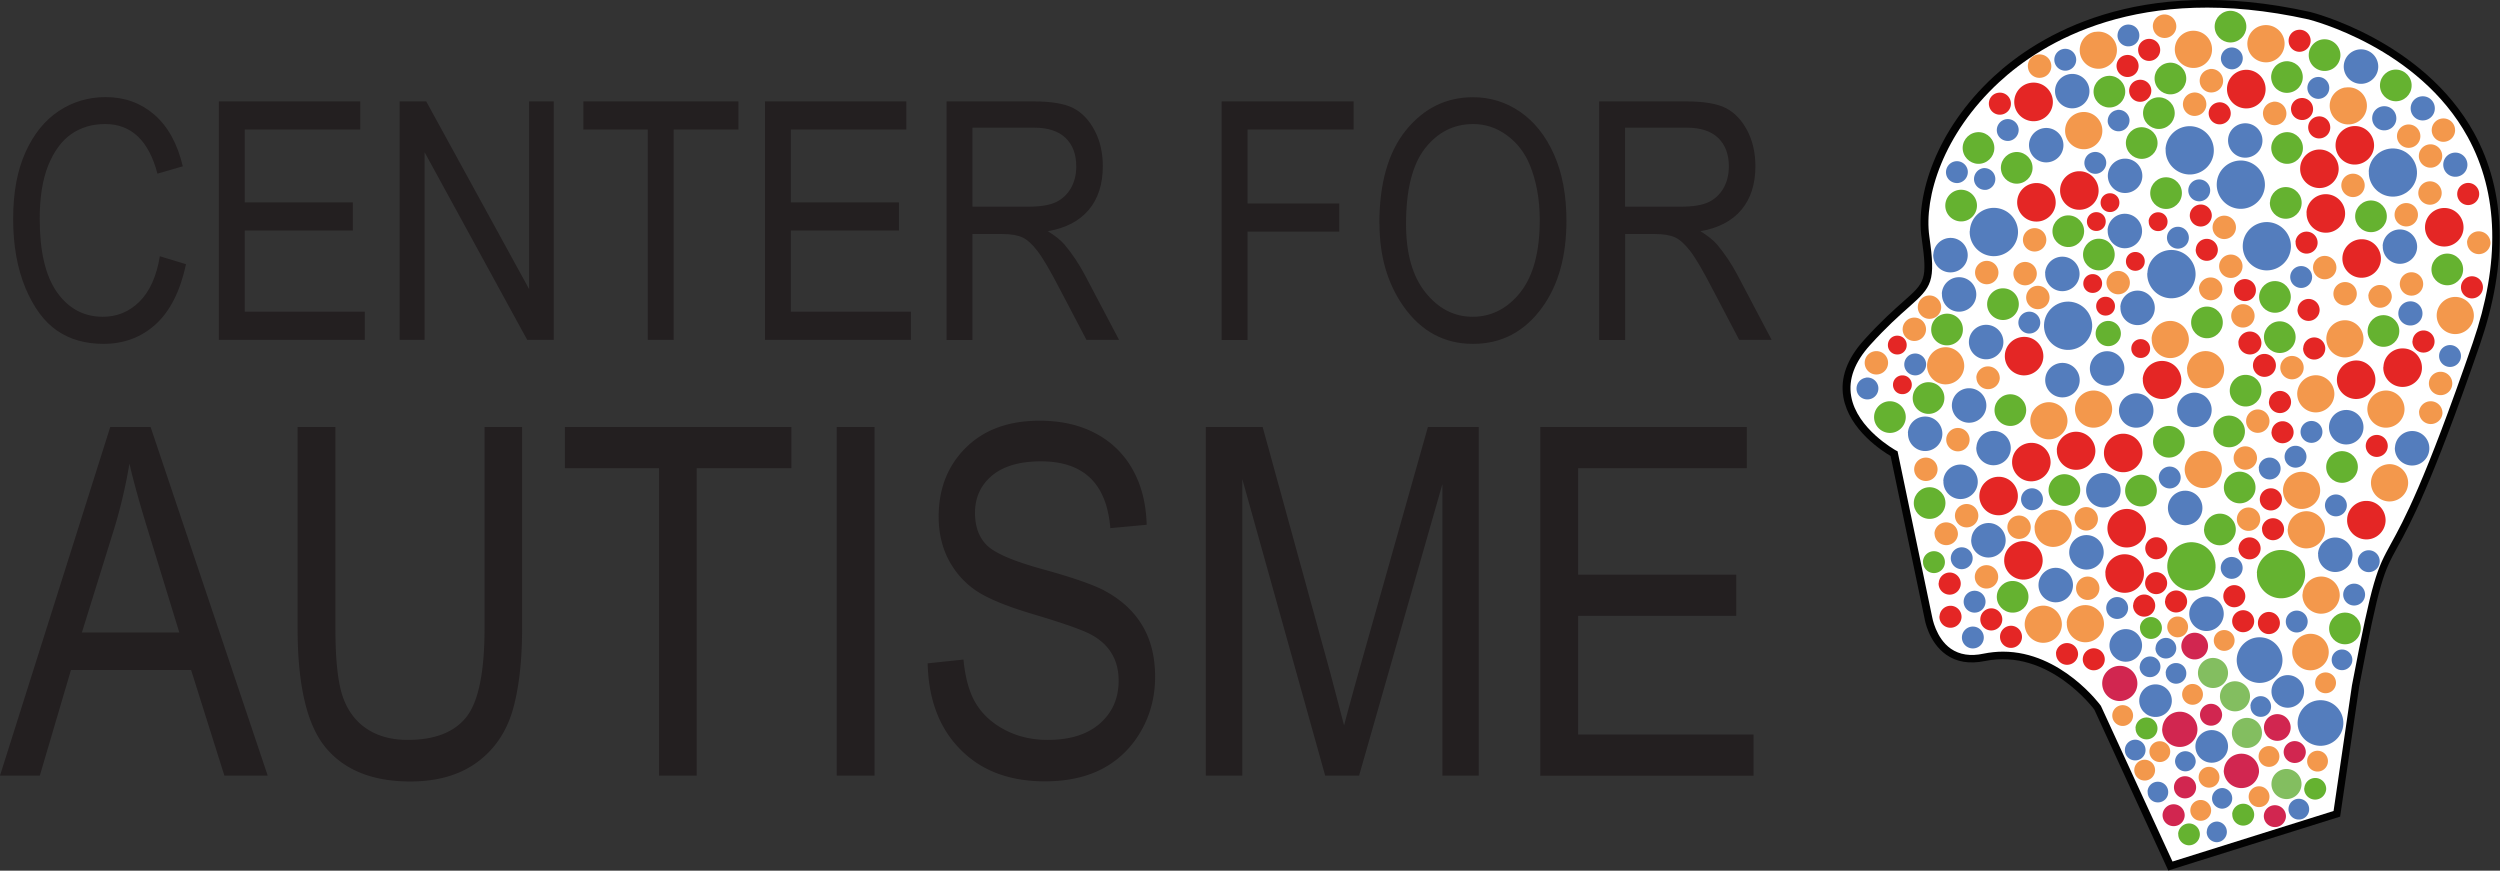 <svg xmlns="http://www.w3.org/2000/svg" viewBox="0 0 186.41 64.92"><rect x="0" y="0" width="186.41" height="64.92" fill="#333333" stroke="none"/><defs><style>.g{fill:#f3984c}.h{fill:#83be60}.i{fill:#65b230}.j{fill:#d12650}.k{fill:#e42625}.l{fill:#231f20}.m{fill:#547dbd}</style></defs><g id="b"><g id="c"><path d="M172.2 1.17s19.3 4.62 12.45 24.47c-7.6 22.04-6.09 10.2-9 25.5l-1.4 9.54-12.42 3.9-5.41-11.79s-3.45-4.81-8.47-3.78c-3.6.74-4.17-2.95-4.17-2.95l-2.56-12.24s-6.39-3.45-2.01-8.29c4.22-4.67 5.02-3.15 4.35-7.86-.99-6.98 8.1-21.07 28.63-16.5Z" style="fill:#fff"/><path d="m161.68 64.92-5.52-12.01s-3.38-4.6-8.16-3.62c-1.13.23-2.1.08-2.88-.47-1.33-.93-1.61-2.64-1.62-2.72L140.97 34c-.58-.34-3.09-1.93-3.52-4.38-.25-1.43.27-2.87 1.55-4.28 1.26-1.39 2.22-2.24 2.92-2.86 1.64-1.45 1.81-1.6 1.36-4.77-.44-3.09 1.05-8 5.38-12 3.28-3.03 10.7-7.68 23.59-4.82.08.02 8.42 2.09 12.23 9.03 2.39 4.36 2.53 9.68.42 15.81-3.63 10.51-5.2 13.37-6.14 15.07-1.02 1.86-1.33 2.42-2.85 10.39l-1.42 9.7-12.82 4.02Zm-12.33-16.33c4.34 0 7.27 3.99 7.3 4.04l5.34 11.61L174 60.47l1.37-9.36c1.54-8.08 1.86-8.65 2.91-10.57.93-1.69 2.49-4.51 6.1-14.98 2.06-5.97 1.93-11.14-.38-15.35-3.67-6.69-11.69-8.71-11.86-8.76-12.64-2.81-19.89 1.73-23.08 4.68-4.17 3.86-5.62 8.56-5.2 11.51.48 3.37.2 3.73-1.54 5.27-.69.61-1.64 1.45-2.88 2.82-1.15 1.27-1.63 2.55-1.41 3.81.42 2.44 3.31 4.03 3.34 4.05l.12.06 2.58 12.36s.26 1.57 1.39 2.36c.65.45 1.47.58 2.44.37.5-.1.99-.15 1.46-.15Z" style="fill:#020202"/><path class="m" d="M176.63 12.79c-.04.99.73 1.83 1.72 1.87.99.04 1.83-.72 1.87-1.71.04-.99-.72-1.83-1.72-1.88-.99-.04-1.83.72-1.88 1.72"/><path class="k" d="M180.82 16.88c-.04.79.58 1.47 1.37 1.5.79.04 1.47-.58 1.5-1.37.03-.79-.58-1.47-1.37-1.5a1.44 1.44 0 0 0-1.5 1.37M174.15 10.77c-.04.79.58 1.47 1.37 1.5.79.03 1.46-.58 1.5-1.37.03-.79-.58-1.47-1.37-1.5-.79-.03-1.47.58-1.5 1.37M171.51 12.52c-.04.79.58 1.46 1.37 1.5.79.04 1.46-.58 1.5-1.37.03-.79-.58-1.47-1.37-1.5-.79-.03-1.47.58-1.5 1.37M171.99 15.85c-.04.79.58 1.47 1.37 1.5.79.04 1.47-.58 1.5-1.37.03-.79-.58-1.46-1.38-1.5-.79-.03-1.46.58-1.5 1.37M150.41 15.02c-.04.79.58 1.47 1.37 1.5.79.04 1.47-.58 1.5-1.37.03-.79-.58-1.47-1.37-1.5a1.44 1.44 0 0 0-1.5 1.37M155.61 16.49c-.02.39.28.72.67.73.39.02.72-.28.73-.67a.69.69 0 0 0-.67-.73.696.696 0 0 0-.73.67M141.15 28.66c-.02.39.28.72.67.73.39.02.72-.28.73-.67a.69.69 0 0 0-.67-.73.696.696 0 0 0-.73.67M140.77 25.7c-.02.39.28.72.67.73.39.02.72-.28.73-.67a.69.69 0 0 0-.67-.73.69.69 0 0 0-.73.67M156.63 15.08c-.02.39.28.72.67.73.39.02.72-.28.73-.67a.69.69 0 0 0-.67-.73.696.696 0 0 0-.73.67M160.22 16.5c-.02.39.28.72.67.73.39.02.72-.28.73-.67a.69.69 0 0 0-.67-.73.705.705 0 0 0-.74.67M158.52 19.46c-.02.39.28.72.67.73.39.02.72-.28.73-.67a.69.69 0 0 0-.67-.73.69.69 0 0 0-.73.67M155.34 21.11c-.02.39.28.72.67.73.39.02.72-.28.73-.67a.69.69 0 0 0-.67-.73.696.696 0 0 0-.73.67M156.3 22.8c-.02.39.28.72.67.73.39.02.72-.28.73-.67a.69.69 0 0 0-.67-.73.69.69 0 0 0-.73.67M158.92 25.96c-.02.39.28.72.67.73.39.02.72-.28.73-.67a.69.69 0 0 0-.67-.73.69.69 0 0 0-.73.67M153.61 14.14c-.04.79.58 1.47 1.37 1.5.79.04 1.47-.58 1.5-1.37.03-.79-.58-1.47-1.37-1.5-.79-.04-1.47.58-1.5 1.37M149.49 26.49c-.04.79.58 1.46 1.37 1.5.79.03 1.46-.58 1.5-1.37.03-.79-.58-1.47-1.37-1.5-.79-.03-1.47.58-1.5 1.37M156.88 33.71c-.04.79.58 1.46 1.37 1.5.79.04 1.46-.58 1.5-1.37.03-.79-.58-1.46-1.37-1.5a1.44 1.44 0 0 0-1.5 1.37M159.78 28.25c-.04.79.58 1.46 1.37 1.5.79.03 1.47-.58 1.5-1.37a1.442 1.442 0 0 0-2.88-.13M166.91 25.54c-.02.47.35.87.82.89.47.02.87-.34.89-.82a.859.859 0 0 0-.82-.89.867.867 0 0 0-.9.82M167.99 27.21c-.02.47.35.87.82.89.47.02.87-.34.89-.82a.852.852 0 0 0-.82-.89.852.852 0 0 0-.89.82"/><path class="g" d="M167.48 31.35a.872.872 0 1 0 1.742.079.872.872 0 0 0-1.742-.079M171.29 29.3c-.03.77.56 1.41 1.32 1.45.77.03 1.41-.56 1.45-1.32a1.4 1.4 0 0 0-1.32-1.45 1.4 1.4 0 0 0-1.45 1.32M163.08 27.5a1.4 1.4 0 0 0 1.32 1.45c.76.03 1.41-.56 1.44-1.32.03-.77-.56-1.41-1.32-1.45-.77-.03-1.41.56-1.45 1.32M160.44 25.25c-.03.77.56 1.41 1.32 1.45.77.03 1.41-.56 1.45-1.32a1.4 1.4 0 0 0-1.33-1.45c-.77-.03-1.41.56-1.45 1.32M151.39 31.31a1.4 1.4 0 0 0 1.32 1.45 1.4 1.4 0 0 0 1.45-1.32 1.4 1.4 0 0 0-1.32-1.45c-.77-.03-1.41.56-1.45 1.32M151.71 39.33c-.03.77.56 1.41 1.32 1.45.77.03 1.41-.56 1.45-1.32.03-.77-.56-1.41-1.33-1.45a1.4 1.4 0 0 0-1.45 1.32M154.11 46.44c-.03.77.56 1.41 1.32 1.45.77.03 1.41-.56 1.45-1.32a1.4 1.4 0 0 0-1.33-1.45c-.77-.03-1.41.56-1.45 1.32M168.59 1.92c-.74.2-1.17.97-.97 1.71.2.74.97 1.17 1.71.97.74-.21 1.17-.97.97-1.71-.21-.74-.97-1.17-1.71-.97M150.13 20.35a.872.872 0 1 0 1.742.079.872.872 0 0 0-1.742-.079M157.07 21.02a.872.872 0 1 0 1.742.079.872.872 0 0 0-1.742-.079M139.04 27a.872.872 0 1 0 1.742.079.872.872 0 0 0-1.742-.079M151.08 22.13a.872.872 0 1 0 1.742.079.872.872 0 0 0-1.742-.079M150.84 17.83a.872.872 0 1 0 1.742.079.872.872 0 0 0-1.742-.079M147.27 20.27a.872.872 0 1 0 1.742.079.872.872 0 0 0-1.742-.079M143 22.85a.872.872 0 1 0 1.742.079.872.872 0 0 0-1.742-.079"/><path class="g" d="M141.87 24.5a.872.872 0 1 0 1.742.079.872.872 0 0 0-1.742-.079M174.58 13.77a.872.872 0 1 0 1.742.079.872.872 0 0 0-1.742-.079M181.32 9.65a.872.872 0 1 0 1.742.079.872.872 0 0 0-1.742-.079M173.99 21.85a.872.872 0 1 0 1.742.079.872.872 0 0 0-1.742-.079M172.47 19.9a.872.872 0 1 0 1.742.079.872.872 0 0 0-1.742-.079M178.55 15.96a.872.872 0 1 0 1.742.079.872.872 0 0 0-1.742-.079M180.32 14.34a.872.872 0 1 0 1.742.079.872.872 0 0 0-1.742-.079M178.73 10.1a.872.872 0 1 0 1.742.079.872.872 0 0 0-1.742-.079M180.36 11.58a.872.872 0 1 0 1.742.079.872.872 0 0 0-1.742-.079M164.98 16.9a.872.872 0 1 0 1.742.079.872.872 0 0 0-1.742-.079M183.96 18.08a.872.872 0 0 0 1.74.08.873.873 0 0 0-.84-.91.872.872 0 0 0-.91.83M165.47 19.8a.872.872 0 1 0 1.742.079.872.872 0 0 0-1.742-.079M166.37 23.5a.872.872 0 1 0 1.742.079.872.872 0 0 0-1.742-.079M163.97 21.52a.872.872 0 0 0 1.74.08.873.873 0 0 0-.84-.91.872.872 0 0 0-.91.83M147.25 42.96a.872.872 0 1 0 1.742.079.872.872 0 0 0-1.742-.079M154.8 43.81a.872.872 0 1 0 1.742.079.872.872 0 0 0-1.742-.079M147.37 28.15a.872.872 0 0 0 1.74.08.873.873 0 0 0-.84-.91.872.872 0 0 0-.91.83M181.11 28.54a.872.872 0 1 0 1.742.079.872.872 0 0 0-1.742-.079M180.38 30.75a.872.872 0 0 0 1.74.08.873.873 0 0 0-.84-.91.872.872 0 0 0-.91.83M163.5 6.91c-.48.08-.8.53-.72 1.01.08.47.53.8 1.01.71.48-.08.8-.53.71-1.01a.867.867 0 0 0-1.01-.71M151.93 4.07a.86.86 0 0 0-.71 1.01c.08.48.53.8 1.01.71.48-.08.8-.53.71-1.01a.867.867 0 0 0-1.01-.71M164.75 5.16c-.48.08-.8.53-.72 1.01.08.48.53.8 1.01.71.48-.08.8-.53.71-1.01a.882.882 0 0 0-1.01-.72M169.46 7.6c-.47.08-.8.53-.71 1.01.08.48.53.8 1.01.71.47-.08.8-.53.71-1.01a.882.882 0 0 0-1.01-.72M161.25 1.09c-.47.08-.8.53-.71 1.01.08.48.53.8 1.01.72.47-.08.8-.53.71-1.01a.882.882 0 0 0-1.01-.72"/><path class="k" d="M174.25 28.25c-.04.79.58 1.46 1.37 1.5.79.03 1.47-.58 1.5-1.37.03-.79-.58-1.47-1.37-1.5-.79-.03-1.46.58-1.5 1.37M177.71 27.35c-.04.79.58 1.47 1.38 1.5.79.03 1.47-.58 1.5-1.37.03-.79-.58-1.47-1.37-1.5-.8-.04-1.47.58-1.5 1.37M176.4 33.21c-.02.45.33.84.78.86.45.02.84-.33.86-.78a.825.825 0 0 0-.78-.86.825.825 0 0 0-.86.78M159.05 45.12a.826.826 0 1 0 .87-.79.825.825 0 0 0-.86.78M153.31 48.71c-.02.45.33.84.78.86.45.02.84-.33.86-.78a.826.826 0 0 0-1.65-.07M149.13 47.45c-.02.45.33.84.78.86a.826.826 0 0 0 .08-1.65.825.825 0 0 0-.86.78M155.3 49.12c-.02.45.33.84.78.86.45.02.84-.33.86-.78a.825.825 0 0 0-.78-.86.826.826 0 0 0-.86.79M161.43 44.81a.826.826 0 0 0 1.65.08.825.825 0 0 0-.78-.86.826.826 0 0 0-.86.79M159.96 40.84c-.02.45.33.84.78.86.45.02.84-.33.86-.78a.825.825 0 0 0-.78-.86.825.825 0 0 0-.86.78M159.95 43.44c-.02.45.33.84.79.86.45.02.83-.33.85-.78a.825.825 0 0 0-.78-.86.826.826 0 0 0-.86.79M169.18 29.94a.826.826 0 1 0 .87-.79.825.825 0 0 0-.86.78"/><path class="g" d="M166.55 34.1a.872.872 0 1 0 1.742.079.872.872 0 0 0-1.742-.079"/><path class="k" d="M169.37 32.19c-.02.46.33.84.79.86.45.02.84-.33.86-.78a.825.825 0 0 0-.78-.86.825.825 0 0 0-.86.78M166.57 21.59c-.02.45.33.84.79.86.45.02.84-.33.85-.78a.825.825 0 0 0-.78-.86.825.825 0 0 0-.86.78M163.72 18.59a.826.826 0 0 0 1.65.08.825.825 0 0 0-.78-.86.819.819 0 0 0-.86.78M171.31 23.07a.826.826 0 0 0 1.65.08.825.825 0 0 0-.78-.86.826.826 0 0 0-.86.79M163.28 16.03c-.02.45.33.84.78.86.45.02.83-.33.86-.78a.825.825 0 0 0-.78-.86.826.826 0 0 0-.86.79M183.22 14.43c-.02.45.33.84.78.86a.826.826 0 0 0 .08-1.65.826.826 0 0 0-.86.79M151.39 6.18c-.79.13-1.31.88-1.18 1.66.13.78.88 1.31 1.66 1.18a1.44 1.44 0 0 0-.48-2.84M167.28 5.22a1.44 1.44 0 1 0 .481 2.839 1.44 1.44 0 0 0-.481-2.839"/><path class="m" d="M167.23 18.28c-.04.99.72 1.83 1.71 1.88.99.04 1.83-.72 1.88-1.72.04-.99-.73-1.83-1.72-1.88-.99-.04-1.83.72-1.87 1.72M160.11 20.36c-.04.99.72 1.83 1.72 1.88.99.04 1.83-.72 1.88-1.72.04-.99-.73-1.83-1.72-1.88-.99-.04-1.83.72-1.87 1.72M146.87 17.22c-.04.99.72 1.83 1.72 1.88.99.04 1.83-.72 1.88-1.72.04-.99-.72-1.83-1.72-1.88-.99-.04-1.83.72-1.87 1.72M157.16 17.17c-.03.71.52 1.31 1.22 1.34a1.286 1.286 0 1 0-1.23-1.34M177.67 18.33c-.03.71.51 1.31 1.22 1.34.71.03 1.31-.52 1.34-1.22a1.286 1.286 0 1 0-2.57-.11M182.18 12.24c-.02.5.36.92.86.94.5.02.92-.36.94-.86.02-.5-.37-.92-.86-.94-.5-.02-.92.36-.94.86M176.88 8.78c-.02.5.36.92.86.94.5.02.92-.36.94-.86.02-.5-.36-.92-.86-.94-.5-.02-.92.36-.94.86M179.75 8.04c-.02.5.36.92.86.94.5.02.92-.36.94-.86.02-.5-.36-.92-.86-.94-.5-.02-.92.36-.94.86M178.83 23.33c-.02.5.36.92.86.94.5.02.92-.36.94-.86.02-.5-.36-.92-.86-.94-.5-.02-.92.36-.94.86M146.81 25.45a1.286 1.286 0 1 0 2.57.11 1.286 1.286 0 0 0-2.57-.11M144.8 21.9c-.03.71.52 1.31 1.22 1.34a1.286 1.286 0 1 0-1.23-1.34M144.15 18.97a1.286 1.286 0 1 0 2.57.11c.03-.71-.52-1.31-1.22-1.34-.71-.03-1.31.52-1.34 1.23M152.5 20.37c-.03.71.52 1.31 1.22 1.34a1.286 1.286 0 1 0-1.23-1.34M162.34 30.51a1.286 1.286 0 1 0 2.57.11 1.286 1.286 0 0 0-2.57-.11M158.11 22.9c-.03.71.52 1.31 1.22 1.34a1.286 1.286 0 1 0-1.23-1.34M163.24 45.71a1.286 1.286 0 1 0 2.57.11 1.286 1.286 0 0 0-2.57-.11M154.3 5.53c-.7.12-1.17.78-1.05 1.48.12.7.78 1.17 1.48 1.05.7-.12 1.17-.78 1.05-1.48-.12-.7-.78-1.17-1.48-1.05M152.36 9.56c-.7.12-1.17.78-1.05 1.48.12.7.78 1.17 1.48 1.05.7-.12 1.17-.78 1.05-1.48-.12-.7-.78-1.17-1.48-1.05M178.57 33.37a1.286 1.286 0 1 0 2.57.11c.03-.71-.52-1.31-1.22-1.34-.71-.03-1.31.52-1.34 1.23M165.29 13.69c-.04.99.72 1.83 1.71 1.88.99.04 1.83-.73 1.88-1.72.04-.99-.73-1.83-1.72-1.88-.99-.04-1.83.72-1.87 1.72M161.48 11.13c-.04.99.73 1.83 1.72 1.88.99.04 1.83-.72 1.87-1.72.04-.99-.72-1.83-1.72-1.88-.99-.04-1.83.72-1.88 1.72"/><path class="g" d="M170.58 39.44c-.03.77.56 1.41 1.33 1.45a1.4 1.4 0 0 0 1.45-1.32 1.4 1.4 0 0 0-1.32-1.45c-.77-.03-1.41.56-1.45 1.32M171.68 44.31a1.4 1.4 0 0 0 1.33 1.45 1.4 1.4 0 0 0 1.45-1.32 1.4 1.4 0 0 0-1.32-1.45c-.77-.03-1.41.56-1.45 1.33"/><path class="k" d="M171.17 18.05c-.02.45.33.84.78.86.45.02.84-.33.86-.78a.826.826 0 0 0-1.65-.08M168.67 39.42c-.02.45.33.84.78.86.45.02.84-.33.86-.78a.826.826 0 0 0-1.65-.08"/><path class="m" d="M172.85 41.31c-.03.71.52 1.31 1.22 1.34a1.286 1.286 0 1 0-1.23-1.34M173.66 31.8a1.286 1.286 0 1 0 2.57.11 1.286 1.286 0 0 0-2.57-.11M174.72 44.28a.816.816 0 1 0 1.63.07.816.816 0 0 0-1.63-.07M175.81 41.79a.816.816 0 1 0 1.63.07.816.816 0 0 0-1.63-.07M160.97 35.55a.816.816 0 1 0 1.63.07.816.816 0 0 0-1.63-.07M146.42 44.81a.816.816 0 1 0 1.63.07.816.816 0 0 0-1.63-.07M146.29 47.48a.816.816 0 1 0 1.63.07.816.816 0 0 0-1.63-.07M150.7 37.17a.816.816 0 1 0 1.63.07.816.816 0 0 0-1.63-.07M157.05 45.28a.816.816 0 1 0 1.63.07.816.816 0 0 0-1.63-.07M145.46 41.57a.816.816 0 1 0 1.63.07.816.816 0 0 0-1.63-.07M150.5 24a.816.816 0 1 0 1.63.07.816.816 0 0 0-1.63-.07M161.58 17.67a.816.816 0 1 0 1.63.07.816.816 0 0 0-1.63-.07M163.17 14.14a.816.816 0 1 0 1.63.07.816.816 0 0 0-1.63-.07M170.77 20.6a.816.816 0 1 0 1.63.07.816.816 0 0 0-1.63-.07M172.05 6.5a.816.816 0 1 0 1.63.07.816.816 0 0 0-1.63-.07M153.18 4.4a.816.816 0 1 0 1.63.07.816.816 0 0 0-1.63-.07M149.57 8.89c-.44.08-.74.5-.67.94.07.44.49.74.94.67.44-.08.74-.5.67-.94a.818.818 0 0 0-.94-.67M145.78 12.03c-.44.08-.74.5-.67.94.07.44.49.74.94.67.44-.08.74-.5.67-.94a.818.818 0 0 0-.94-.67M166.28 3.55c-.44.07-.74.5-.67.94.08.44.5.74.94.67.44-.08.74-.5.67-.94a.823.823 0 0 0-.94-.67M165.59 42.29a.816.816 0 1 0 1.63.07.816.816 0 0 0-1.63-.07M173.36 37.63a.816.816 0 1 0 1.63.07.816.816 0 0 0-1.63-.07M168.43 34.9c-.02.45.32.83.77.85a.816.816 0 1 0-.78-.85M170.44 46.29a.816.816 0 1 0 1.63.07.816.816 0 0 0-1.63-.07M170.35 34a.816.816 0 1 0 1.63.07.816.816 0 0 0-1.63-.07"/><path class="i" d="M161.6 42.15c-.04.99.73 1.83 1.72 1.88.99.04 1.83-.72 1.88-1.72.04-.99-.72-1.83-1.72-1.88-.99-.04-1.83.72-1.88 1.72"/><path class="k" d="M168.36 46.42c-.02.45.33.84.78.86a.826.826 0 0 0 .08-1.65.819.819 0 0 0-.86.78M166.91 40.85a.826.826 0 0 0 1.65.08.825.825 0 0 0-.78-.86.825.825 0 0 0-.86.78M165.78 44.42c-.02.45.33.84.78.86a.826.826 0 0 0 .08-1.65.825.825 0 0 0-.86.78M144.55 43.48a.826.826 0 1 0 .87-.79.825.825 0 0 0-.86.78M144.61 45.95a.826.826 0 0 0 1.65.08.825.825 0 0 0-.78-.86.825.825 0 0 0-.86.78M147.66 46.15c-.02.45.33.84.78.86a.826.826 0 0 0 .08-1.65.826.826 0 0 0-.86.79M166.44 46.28c-.02.45.33.84.78.86.45.02.84-.33.86-.78a.825.825 0 0 0-.78-.86.825.825 0 0 0-.86.78"/><path class="i" d="M168.29 42.73c-.04.99.73 1.83 1.72 1.88.99.04 1.83-.72 1.87-1.72.04-.99-.73-1.83-1.72-1.88-.99-.04-1.83.72-1.88 1.72M145.05 15.28c-.03.65.48 1.2 1.13 1.23.65.03 1.2-.48 1.23-1.13.03-.65-.48-1.2-1.13-1.23-.65-.03-1.2.48-1.23 1.13M144 24.51c-.04.65.46 1.21 1.12 1.24.65.03 1.21-.46 1.24-1.12a1.17 1.17 0 0 0-1.12-1.24c-.65-.03-1.21.47-1.24 1.12M152.75 36.49c-.03.65.48 1.2 1.13 1.23.65.03 1.2-.48 1.23-1.13.03-.65-.47-1.2-1.13-1.23-.65-.03-1.2.48-1.23 1.13M158.46 36.53c-.03.65.47 1.2 1.13 1.23.65.03 1.2-.48 1.23-1.13.03-.65-.47-1.2-1.13-1.23-.65-.03-1.2.48-1.23 1.13M172.15 4.06c-.03.65.47 1.2 1.13 1.23.65.03 1.2-.47 1.23-1.13.03-.65-.48-1.2-1.13-1.23-.65-.03-1.2.48-1.23 1.13"/><path class="m" d="M142.27 32.29c-.03.71.52 1.31 1.22 1.34a1.286 1.286 0 1 0-1.23-1.34"/><path class="i" d="M143.39 41.88a.816.816 0 1 0 .85-.78.825.825 0 0 0-.86.78M171.81 58.77c-.02.45.33.83.78.85.45.02.83-.33.86-.78a.816.816 0 0 0-1.63-.07M166.45 60.71a.816.816 0 1 0 .85-.78.825.825 0 0 0-.86.78M159.57 46.79a.816.816 0 1 0 .85-.78.825.825 0 0 0-.86.78M159.24 54.28a.816.816 0 1 0 .85-.78.825.825 0 0 0-.86.78M162.42 62.17c-.02.45.33.84.78.86a.816.816 0 0 0 .07-1.63.825.825 0 0 0-.86.78M139.74 31.05c-.03.65.48 1.2 1.13 1.23.65.03 1.2-.48 1.23-1.13.03-.65-.48-1.2-1.13-1.23-.65-.03-1.2.48-1.23 1.13M142.62 29.63c-.03.65.48 1.2 1.13 1.23.65.03 1.2-.48 1.23-1.13.03-.65-.47-1.2-1.13-1.23-.65-.03-1.2.47-1.23 1.13M156.26 24.83a.94.94 0 1 0 1.88.08.94.94 0 1 0-1.88-.08M148.17 22.63c-.03.65.48 1.2 1.13 1.23.65.03 1.2-.48 1.23-1.13.03-.65-.48-1.21-1.13-1.23-.65-.03-1.2.48-1.23 1.13"/><path class="k" d="M150.03 34.39c-.04.79.58 1.47 1.37 1.5.79.03 1.46-.58 1.5-1.37.03-.79-.58-1.47-1.37-1.5-.79-.03-1.47.58-1.5 1.37"/><path class="g" d="M143.69 27.21c-.03.77.56 1.41 1.32 1.45a1.4 1.4 0 0 0 1.45-1.32 1.4 1.4 0 0 0-1.32-1.45c-.77-.03-1.41.56-1.45 1.32"/><path class="m" d="M147.36 33.35c-.03.71.52 1.31 1.23 1.34.71.03 1.31-.52 1.34-1.22.03-.71-.52-1.31-1.22-1.34-.71-.03-1.31.52-1.34 1.23M155.55 36.5a1.286 1.286 0 1 0 2.57.11 1.28 1.28 0 0 0-1.23-1.34c-.71-.03-1.31.52-1.34 1.23M154.29 41.13a1.286 1.286 0 1 0 2.57.11 1.286 1.286 0 0 0-2.57-.11M145.54 30.18a1.286 1.286 0 1 0 2.57.11 1.286 1.286 0 0 0-2.57-.11"/><path class="i" d="M148.72 30.53c-.03.65.47 1.2 1.13 1.23.65.03 1.2-.48 1.23-1.13.03-.65-.48-1.2-1.13-1.23-.65-.03-1.2.48-1.23 1.13M142.7 37.46c-.03.65.47 1.2 1.13 1.23.65.03 1.2-.48 1.23-1.13.03-.65-.48-1.2-1.13-1.23-.65-.03-1.2.48-1.23 1.13M153.04 17.19c-.03.65.48 1.2 1.13 1.23.65.03 1.2-.48 1.23-1.13.03-.65-.48-1.2-1.13-1.23-.65-.03-1.2.48-1.23 1.13M175.61 16.08c-.03.65.47 1.2 1.13 1.23.65.03 1.21-.48 1.23-1.13.03-.65-.48-1.2-1.13-1.23-.65-.03-1.2.48-1.23 1.13M155.32 18.93c-.03.65.48 1.2 1.13 1.23.65.03 1.2-.48 1.23-1.13.03-.65-.48-1.2-1.13-1.23-.65-.03-1.2.48-1.23 1.13M181.3 20.04c-.03.65.48 1.2 1.13 1.23.65.03 1.2-.48 1.23-1.13.03-.65-.48-1.2-1.13-1.23-.65-.03-1.2.48-1.23 1.13"/><path class="m" d="M152.41 24.21c-.04.99.72 1.83 1.71 1.88.99.04 1.83-.72 1.88-1.72.04-.99-.72-1.83-1.72-1.88-.99-.04-1.83.73-1.87 1.72"/><path class="k" d="M174.66 19.21c-.04.79.58 1.47 1.37 1.5.79.03 1.47-.58 1.5-1.37.03-.79-.58-1.47-1.37-1.5a1.44 1.44 0 0 0-1.5 1.37"/><path class="g" d="M176.6 22.08a.872.872 0 0 0 1.74.08.873.873 0 0 0-.84-.91.872.872 0 0 0-.91.83M178.94 21.12a.872.872 0 1 0 1.742.079.872.872 0 0 0-1.742-.079"/><path class="m" d="M157.17 13.05c-.03.71.52 1.31 1.23 1.34.71.03 1.31-.52 1.34-1.22a1.286 1.286 0 1 0-2.57-.11"/><path class="i" d="M160.33 14.35c-.03.65.48 1.2 1.13 1.23.65.03 1.2-.48 1.23-1.13.03-.65-.48-1.2-1.13-1.23-.65-.03-1.2.48-1.23 1.13M160.78 7.27c-.64.11-1.08.72-.97 1.36.11.64.72 1.08 1.36.97.64-.11 1.08-.72.97-1.36-.11-.64-.72-1.07-1.36-.97M159.5 9.5c-.65.11-1.08.72-.97 1.36.11.64.72 1.08 1.36.97.64-.11 1.08-.72.97-1.36-.11-.64-.72-1.07-1.36-.97M150.18 11.35c-.64.11-1.08.72-.97 1.36.11.64.72 1.08 1.36.97.64-.11 1.08-.72.97-1.36-.11-.64-.72-1.08-1.36-.97M177.46 6.32c-.03.65.48 1.2 1.13 1.23.65.03 1.21-.48 1.23-1.13.03-.65-.48-1.2-1.13-1.23-.65-.03-1.2.48-1.23 1.13"/><path class="m" d="M171.54 32.15a.816.816 0 1 0 1.63.07.816.816 0 0 0-1.63-.07"/><path class="i" d="M173.45 34.77c-.03.65.48 1.2 1.13 1.23.65.03 1.2-.48 1.23-1.13.03-.65-.48-1.2-1.13-1.23-.65-.03-1.2.48-1.23 1.13M168.45 22.09c-.03.65.48 1.2 1.13 1.23.65.03 1.2-.48 1.23-1.13.03-.65-.48-1.2-1.13-1.23-.65-.03-1.2.48-1.23 1.13M163.38 23.99c-.03.65.48 1.2 1.13 1.23.65.03 1.21-.48 1.23-1.13.03-.65-.48-1.2-1.13-1.23-.65-.03-1.2.48-1.23 1.13M166.26 29.08c-.03.65.48 1.2 1.13 1.23.65.03 1.2-.48 1.23-1.13.03-.65-.47-1.2-1.13-1.23-.65-.03-1.2.48-1.23 1.13"/><path class="g" d="M170.03 27.36a.872.872 0 1 0 1.742.079.872.872 0 0 0-1.742-.079M173.46 25.2a1.4 1.4 0 0 0 1.32 1.45c.77.03 1.41-.56 1.45-1.32.03-.77-.56-1.41-1.32-1.45-.77-.03-1.41.56-1.45 1.32"/><path class="k" d="M171.73 25.95a.826.826 0 1 0 .87-.79.825.825 0 0 0-.86.78"/><path class="i" d="M168.81 25.09c-.03.65.48 1.2 1.13 1.23.65.03 1.2-.48 1.23-1.13.03-.65-.48-1.2-1.13-1.23-.65-.03-1.2.48-1.23 1.13M166.12.82c-.64.11-1.08.72-.97 1.36.11.64.72 1.08 1.36.97.64-.11 1.08-.72.97-1.36-.11-.64-.72-1.07-1.36-.97M170.21 4.61c-.63.17-1 .82-.82 1.45.17.63.82 1 1.45.82.63-.17 1-.83.82-1.45-.17-.63-.83-1-1.46-.82"/><path class="g" d="M163.32 2.31c-.76.13-1.26.84-1.14 1.6.13.76.84 1.26 1.6 1.14.76-.13 1.27-.84 1.14-1.6-.13-.76-.84-1.26-1.6-1.14M156.23 2.37c-.76.12-1.26.84-1.14 1.6.13.75.85 1.26 1.6 1.14a1.4 1.4 0 0 0 1.14-1.6c-.13-.76-.85-1.26-1.6-1.13M155.14 8.37c-.76.13-1.26.84-1.14 1.6.13.76.85 1.26 1.6 1.14.76-.13 1.27-.84 1.14-1.6-.13-.76-.84-1.27-1.6-1.14"/><path class="k" d="M158.5 4.11c-.45.07-.75.5-.67.95.08.45.5.75.95.67.45-.08.75-.5.67-.95a.818.818 0 0 0-.95-.67M159.44 5.96c-.45.08-.75.5-.67.95.08.45.5.75.95.67.45-.08.75-.5.68-.95a.818.818 0 0 0-.95-.67M148.98 6.92c-.45.07-.75.5-.67.95.08.45.5.75.95.67.45-.08.75-.5.67-.95a.818.818 0 0 0-.95-.67M160.11 2.91c-.45.08-.75.5-.67.95.07.45.5.75.95.67.45-.08.75-.5.67-.95a.818.818 0 0 0-.95-.67"/><path class="m" d="M157.9 2.53c-.07.44.24.86.69.92.44.06.86-.24.92-.69a.805.805 0 0 0-.69-.92.805.805 0 0 0-.92.69M147.87 12.54c-.44.07-.74.5-.67.94.08.44.49.74.94.67a.818.818 0 0 0-.28-1.61M156.1 11.34c-.44.07-.74.49-.67.94.08.44.49.74.94.67.44-.08.74-.5.67-.94a.818.818 0 0 0-.94-.67M142.67 26.37c-.44.07-.74.49-.67.94.08.44.49.74.94.67.44-.08.74-.5.67-.94a.818.818 0 0 0-.94-.67M157.84 8.21c-.44.07-.74.49-.67.94a.818.818 0 0 0 1.61-.28.818.818 0 0 0-.94-.67M139.11 28.17c-.44.07-.74.49-.67.94.07.44.49.74.94.66.44-.07.74-.49.67-.94a.823.823 0 0 0-.94-.67"/><path class="i" d="M161.64 4.69c-.65.11-1.08.72-.97 1.36.11.64.72 1.08 1.36.97.64-.11 1.08-.72.97-1.36-.11-.64-.72-1.08-1.36-.97M157.09 5.67c-.64.11-1.08.72-.97 1.36.11.64.72 1.08 1.36.97.64-.11 1.08-.72.97-1.36-.11-.64-.72-1.08-1.36-.97"/><path class="m" d="M167.2 9.21c-.7.12-1.17.78-1.05 1.48.12.7.78 1.17 1.48 1.05.7-.12 1.17-.78 1.05-1.48-.12-.7-.78-1.17-1.48-1.05"/><path class="g" d="M174.87 6.52c-.76.13-1.27.84-1.14 1.6.13.76.84 1.27 1.6 1.14.76-.13 1.26-.84 1.14-1.6-.13-.76-.85-1.26-1.6-1.13"/><path class="k" d="M171.51 7.32c-.45.07-.75.5-.67.94.07.45.5.75.95.68.45-.08.75-.5.67-.95a.818.818 0 0 0-.95-.67M171.33 2.23c-.45.07-.75.5-.67.95.07.45.5.75.94.67.45-.08.75-.5.68-.95a.818.818 0 0 0-.95-.67M172.79 8.69c-.45.08-.75.5-.67.95.08.45.5.75.95.67.45-.08.75-.5.67-.95a.813.813 0 0 0-.95-.67M165.37 7.64c-.45.08-.75.5-.67.95.08.45.5.75.95.67.45-.08.75-.5.67-.95a.818.818 0 0 0-.95-.67"/><path class="i" d="M170.34 9.87c-.64.11-1.08.72-.97 1.36.11.64.72 1.08 1.36.97.64-.11 1.08-.72.97-1.36-.11-.64-.72-1.08-1.36-.97M147.33 9.87c-.64.11-1.08.72-.97 1.36.11.64.72 1.08 1.36.97.64-.11 1.08-.72.97-1.36-.11-.64-.72-1.08-1.36-.97M165.03 32.12c-.03.65.47 1.2 1.13 1.23.65.03 1.2-.48 1.23-1.13.03-.65-.48-1.2-1.13-1.23-.65-.03-1.2.48-1.23 1.13"/><path class="g" d="M166.79 38.66a.872.872 0 1 0 1.742.079.872.872 0 0 0-1.742-.079M170.23 36.5a1.4 1.4 0 0 0 1.32 1.45c.77.03 1.41-.56 1.45-1.32.03-.77-.56-1.41-1.32-1.45a1.4 1.4 0 0 0-1.45 1.32M162.9 34.94a1.4 1.4 0 0 0 1.32 1.45c.77.03 1.41-.56 1.45-1.32.03-.77-.56-1.41-1.32-1.45a1.4 1.4 0 0 0-1.45 1.33"/><path class="k" d="M168.5 37.24a.826.826 0 1 0 0-.01"/><path class="m" d="M161.65 37.82a1.286 1.286 0 1 0 2.57.11 1.286 1.286 0 0 0-2.57-.11M152.5 28.29a1.286 1.286 0 1 0 2.57.11 1.286 1.286 0 0 0-2.57-.11"/><path class="g" d="M154.72 30.44c-.03.77.56 1.41 1.32 1.45a1.4 1.4 0 0 0 1.45-1.32 1.4 1.4 0 0 0-1.32-1.45c-.77-.03-1.41.56-1.45 1.32"/><path class="k" d="M153.37 33.53c-.04.79.58 1.47 1.37 1.5.8.04 1.47-.58 1.5-1.37a1.442 1.442 0 0 0-2.88-.13M156.99 42.7c-.04.79.58 1.47 1.37 1.5.8.04 1.47-.58 1.5-1.37.03-.79-.58-1.47-1.38-1.5a1.44 1.44 0 0 0-1.5 1.37M157.14 39.32c-.04.79.58 1.47 1.37 1.5.8.04 1.47-.58 1.5-1.37.03-.79-.58-1.47-1.37-1.5-.79-.03-1.46.58-1.5 1.37"/><path class="m" d="M155.83 27.42a1.286 1.286 0 1 0 2.57.11 1.286 1.286 0 0 0-2.57-.11M158 30.55c-.03.71.52 1.31 1.23 1.34.71.03 1.31-.52 1.34-1.22a1.286 1.286 0 1 0-2.57-.11"/><path class="k" d="M149.44 41.72c-.04.79.58 1.46 1.37 1.5.79.03 1.46-.58 1.5-1.37.03-.8-.58-1.47-1.37-1.5-.79-.04-1.47.58-1.5 1.37"/><path class="g" d="M150.97 46.48c-.03.77.56 1.41 1.32 1.45.77.03 1.41-.56 1.45-1.32a1.4 1.4 0 0 0-1.32-1.45 1.4 1.4 0 0 0-1.45 1.32M176.52 30.44a1.4 1.4 0 0 0 1.32 1.45c.77.03 1.41-.56 1.45-1.32.03-.77-.56-1.41-1.32-1.45-.77-.03-1.41.56-1.45 1.32"/><path class="k" d="M179.88 25.43a.826.826 0 1 0 .87-.79.825.825 0 0 0-.86.78M183.5 21.39c-.02.45.33.84.78.86a.826.826 0 0 0 .08-1.65.825.825 0 0 0-.86.78"/><path class="m" d="M181.87 26.49a.816.816 0 1 0 1.63.07.816.816 0 0 0-1.63-.07"/><path class="g" d="M181.69 23.46c-.03.77.56 1.41 1.32 1.45.77.03 1.41-.56 1.45-1.32a1.4 1.4 0 0 0-1.32-1.45c-.77-.03-1.41.56-1.45 1.32M144.25 39.78a.872.872 0 0 0 1.74.08.873.873 0 0 0-.84-.91.872.872 0 0 0-.91.83"/><path class="m" d="M146.98 40.23a1.286 1.286 0 1 0 2.57.11c.03-.71-.52-1.31-1.22-1.34-.71-.03-1.31.52-1.34 1.22"/><path class="g" d="M145.77 38.4a.872.872 0 1 0 1.742.079.872.872 0 0 0-1.742-.079M149.68 39.26a.872.872 0 1 0 1.742.079.872.872 0 0 0-1.742-.079M145.12 32.73a.872.872 0 1 0 1.742.079.872.872 0 0 0-1.742-.079M154.69 38.68a.87.87 0 0 0 1.74.02c0-.48-.38-.88-.86-.89a.87.87 0 0 0-.88.86"/><path class="k" d="M147.59 36.92c-.04.79.58 1.47 1.37 1.5.8.04 1.47-.58 1.5-1.37.03-.79-.58-1.47-1.37-1.5-.79-.03-1.46.58-1.5 1.37"/><path class="g" d="M142.73 34.94a.872.872 0 1 0 1.742.079.872.872 0 0 0-1.742-.079"/><path class="m" d="M144.91 35.87c-.03.71.52 1.31 1.22 1.34a1.286 1.286 0 1 0 .11-2.57c-.71-.03-1.31.52-1.34 1.22"/><path class="i" d="M148.89 44.45c-.03.65.48 1.2 1.13 1.23.65.03 1.21-.47 1.23-1.13.03-.65-.48-1.2-1.13-1.23-.65-.03-1.2.48-1.23 1.13M176.54 24.63c-.03.65.48 1.2 1.13 1.23.65.03 1.21-.48 1.23-1.13.03-.65-.48-1.2-1.13-1.23-.65-.03-1.2.48-1.23 1.13"/><path class="g" d="M176.79 35.94c-.03.77.56 1.41 1.32 1.45.77.03 1.41-.56 1.45-1.33a1.4 1.4 0 0 0-1.32-1.45 1.4 1.4 0 0 0-1.45 1.32"/><path class="k" d="M175.01 38.72c-.04.79.58 1.46 1.37 1.5.79.04 1.46-.58 1.5-1.37.03-.79-.58-1.47-1.37-1.5-.79-.04-1.47.58-1.5 1.37"/><path class="m" d="M174.76 4.91a1.286 1.286 0 1 0 2.57.11 1.286 1.286 0 0 0-2.57-.11"/><path class="i" d="M169.25 15.08c-.03.65.48 1.2 1.13 1.23.65.03 1.21-.48 1.24-1.13.03-.65-.48-1.2-1.13-1.23-.65-.03-1.2.48-1.23 1.13M173.67 46.81c-.03.65.48 1.2 1.13 1.23.65.03 1.2-.48 1.23-1.13.03-.65-.48-1.21-1.13-1.23-.65-.03-1.2.48-1.23 1.13"/><path class="m" d="M152 43.57c-.03.71.51 1.31 1.23 1.34a1.286 1.286 0 1 0-1.23-1.34"/><path class="i" d="M165.82 36.3c-.03.65.48 1.2 1.13 1.23.65.03 1.21-.48 1.23-1.13.03-.65-.48-1.2-1.13-1.23-.65-.03-1.2.48-1.23 1.13M160.54 32.89c-.03.65.48 1.2 1.13 1.23.65.03 1.2-.48 1.23-1.13.03-.65-.48-1.2-1.13-1.23-.65-.03-1.2.48-1.23 1.13M164.34 39.43c-.03.65.48 1.2 1.13 1.23.65.03 1.21-.48 1.24-1.13.03-.65-.48-1.2-1.13-1.23-.65-.03-1.2.48-1.23 1.13"/><path class="j" d="M156.75 50.9c-.03.73.53 1.34 1.25 1.37.72.03 1.34-.53 1.37-1.25.03-.72-.53-1.34-1.25-1.37-.72-.03-1.34.53-1.37 1.25M167.68 48.74c-.02.46.33.84.79.86.46.02.84-.33.86-.79a.82.82 0 0 0-.79-.86.82.82 0 0 0-.86.79"/><path class="g" d="M172.03 56.72c-.02.43.31.79.74.81.43.02.79-.31.81-.74a.773.773 0 0 0-.74-.81.773.773 0 0 0-.81.74M162.71 51.74c-.02.43.32.79.74.81.43.02.79-.31.81-.74a.773.773 0 0 0-.74-.81.773.773 0 0 0-.81.74M157.5 53.32c-.02.43.32.79.74.81.43.02.79-.31.81-.74a.773.773 0 0 0-.74-.81.773.773 0 0 0-.81.74M168.41 56.37c-.02.43.31.79.74.81.43.02.79-.31.81-.74a.773.773 0 0 0-.74-.81.773.773 0 0 0-.81.74M167.67 59.37c-.02.43.31.79.74.81.43.02.79-.31.81-.74a.773.773 0 0 0-.74-.81.773.773 0 0 0-.81.74M160.27 56.01c-.02.43.31.79.74.81.43.02.79-.31.81-.74a.773.773 0 0 0-.74-.81.773.773 0 0 0-.81.74M170.92 48.56c-.03.75.55 1.39 1.3 1.42.75.03 1.39-.55 1.42-1.3.03-.75-.55-1.39-1.3-1.42-.75-.03-1.39.55-1.42 1.3"/><path class="m" d="M157.29 48.07c-.03.67.49 1.24 1.16 1.27.67.03 1.24-.49 1.27-1.16.03-.67-.49-1.24-1.16-1.27-.67-.03-1.24.49-1.27 1.16M159.51 52.19c-.03.67.49 1.24 1.16 1.27.67.03 1.24-.49 1.27-1.16.03-.67-.49-1.24-1.16-1.27-.67-.03-1.24.49-1.27 1.16M169.37 51.5c-.03.67.49 1.24 1.16 1.27.67.03 1.24-.49 1.27-1.16.03-.67-.49-1.24-1.16-1.27-.67-.03-1.24.49-1.27 1.16"/><path class="j" d="M161.22 54.32a1.316 1.316 0 0 0 2.63.12c.03-.72-.53-1.34-1.25-1.37a1.31 1.31 0 0 0-1.37 1.25"/><path class="m" d="M163.7 55.6c-.03.67.49 1.24 1.16 1.27.67.03 1.24-.49 1.27-1.16.03-.67-.49-1.24-1.16-1.27-.67-.03-1.24.49-1.27 1.16M159.54 49.69c-.02.43.31.79.74.8.42.02.79-.31.81-.74a.759.759 0 0 0-.74-.8.77.77 0 0 0-.8.74"/><path class="j" d="M165.81 57.45a1.318 1.318 0 0 0 2.63.12c.03-.72-.53-1.34-1.25-1.37a1.31 1.31 0 0 0-1.37 1.25"/><path class="m" d="M173.86 49.17a.77.77 0 1 0 1.54.06.77.77 0 0 0-1.54-.06M164.94 59.5c-.02.42.31.78.74.8a.772.772 0 0 0 .07-1.54.773.773 0 0 0-.81.74M164.54 62c-.02.43.31.78.74.8a.772.772 0 0 0 .07-1.54.759.759 0 0 0-.8.74M170.64 60.31a.77.77 0 1 0 1.54.06.772.772 0 0 0-.73-.81.773.773 0 0 0-.81.74M160.72 48.3c-.02.42.31.78.74.8.43.02.79-.31.81-.73a.77.77 0 1 0-1.54-.07M162.18 56.75a.772.772 0 0 0 1.54.07.77.77 0 1 0-1.54-.07M158.44 55.9c-.02.42.31.78.73.8.43.02.79-.31.81-.74a.77.77 0 1 0-1.54-.07M161.49 50.17c-.02.43.31.79.73.81.43.02.79-.31.8-.74a.759.759 0 0 0-.74-.8.764.764 0 0 0-.8.74M167.81 52.65c-.02.43.31.79.73.8.43.02.79-.31.8-.74a.77.77 0 0 0-.74-.8.763.763 0 0 0-.8.73M160.14 59.03c-.02.43.31.79.73.8.43.02.79-.31.8-.74a.77.77 0 0 0-.74-.8.763.763 0 0 0-.8.73M166.78 49.14c-.04.94.69 1.73 1.63 1.78.94.04 1.73-.69 1.78-1.62.04-.94-.69-1.73-1.63-1.78-.94-.04-1.73.69-1.78 1.62"/><path class="g" d="M159.14 57.39c-.02.43.31.79.74.81.43.02.79-.31.81-.74a.773.773 0 0 0-.74-.81.773.773 0 0 0-.81.74M163.32 60.39c-.02.43.31.79.74.81.43.02.79-.31.81-.74a.78.78 0 0 0-.74-.81.773.773 0 0 0-.81.74M172.63 50.88c-.02.43.31.79.74.81.43.02.79-.31.81-.74a.773.773 0 0 0-.74-.81.773.773 0 0 0-.81.74M161.6 46.71c-.02.43.31.79.74.81.43.02.79-.31.81-.74a.773.773 0 0 0-.74-.81.773.773 0 0 0-.81.74M163.94 57.92c-.02.43.32.79.74.81.43.02.79-.31.81-.74a.773.773 0 0 0-.74-.81.773.773 0 0 0-.81.74M165.07 47.72c-.02.43.31.79.74.81.43.02.79-.31.81-.74a.773.773 0 0 0-.74-.81.773.773 0 0 0-.81.74"/><path class="h" d="M165.53 51.87c-.03.62.45 1.14 1.07 1.17.62.03 1.14-.45 1.17-1.07a1.12 1.12 0 0 0-1.07-1.17c-.61-.03-1.14.45-1.17 1.07M166.42 54.6c-.03.62.45 1.14 1.07 1.17.62.03 1.14-.45 1.17-1.07a1.12 1.12 0 0 0-1.07-1.17 1.12 1.12 0 0 0-1.17 1.07"/><path class="h" d="M163.89 50.13c-.03.62.45 1.14 1.07 1.17.62.03 1.14-.45 1.17-1.07a1.12 1.12 0 0 0-1.07-1.17 1.12 1.12 0 0 0-1.17 1.07"/><path class="j" d="M162.1 58.67c-.02.46.33.84.79.86.46.02.84-.33.86-.79a.82.82 0 0 0-.79-.86.82.82 0 0 0-.86.79M162.66 48.03a.995.995 0 1 0 1.97.29.995.995 0 0 0-1.97-.29M168.82 54.1a.995.995 0 1 0 1.97.29.995.995 0 0 0-1.97-.29M170.28 56.03c-.02.46.33.84.79.86.46.02.84-.33.86-.79a.826.826 0 0 0-1.65-.07M161.25 60.74c-.02.46.33.84.79.86.46.02.84-.33.86-.79a.826.826 0 0 0-1.65-.07M164.04 53.25c-.02.46.33.84.79.86.46.02.84-.33.86-.79a.826.826 0 0 0-1.65-.07M168.8 60.81c-.02.46.33.84.79.86.46.02.84-.33.86-.79a.826.826 0 0 0-1.65-.07"/><path class="h" d="M169.37 58.41c-.03.62.45 1.14 1.07 1.17.62.03 1.14-.45 1.17-1.07a1.12 1.12 0 0 0-1.07-1.17 1.12 1.12 0 0 0-1.17 1.07"/><path class="m" d="M171.32 53.83c-.04.94.69 1.73 1.63 1.78.94.04 1.73-.69 1.78-1.62.04-.94-.69-1.74-1.63-1.78-.94-.04-1.73.69-1.78 1.63"/></g><g id="d"><path class="l" d="m11.93 19.11 1.94.59c-.43 2-1.18 3.49-2.25 4.47-1.07.98-2.38 1.47-3.91 1.47-1.35 0-2.5-.33-3.46-.99-.96-.66-1.74-1.72-2.35-3.17-.61-1.46-.92-3.18-.92-5.16s.31-3.61.92-4.97C2.51 10 3.34 8.97 4.38 8.28s2.21-1.04 3.5-1.04c1.41 0 2.62.44 3.63 1.31 1.01.88 1.72 2.16 2.12 3.85l-1.89.55c-.65-2.47-1.95-3.7-3.9-3.7-.97 0-1.81.25-2.53.75-.71.5-1.28 1.27-1.71 2.32-.42 1.05-.64 2.38-.64 3.99 0 2.44.43 4.26 1.29 5.48s2 1.83 3.42 1.83c1.05 0 1.96-.37 2.72-1.12s1.28-1.88 1.53-3.4ZM16.32 25.34V7.56h10.54v2.1h-8.61v5.43h8.06v2.1h-8.06v6.05h8.95v2.1H16.32ZM29.8 25.34V7.56h1.98l7.67 13.99V7.56h1.84v17.78h-1.98l-7.65-13.99v13.99H29.8ZM48.3 25.34V9.66h-4.8v-2.1h11.56v2.1h-4.83v15.68H48.3ZM57.04 25.34V7.56h10.54v2.1h-8.61v5.43h8.06v2.1h-8.06v6.05h8.95v2.1H57.04ZM70.58 25.34V7.56h6.46c1.35 0 2.35.17 2.99.5.64.33 1.17.88 1.58 1.65.41.77.62 1.67.62 2.68 0 1.34-.35 2.43-1.05 3.26s-1.72 1.36-3.05 1.59c.54.33.95.66 1.24.99.57.68 1.08 1.44 1.52 2.27l2.55 4.84h-2.43l-1.94-3.7c-.75-1.45-1.32-2.42-1.71-2.92-.38-.5-.75-.84-1.11-1.01-.36-.17-.86-.26-1.51-.26h-2.23v7.9h-1.93Zm1.93-9.93h4.15c.91 0 1.59-.11 2.06-.33.47-.22.84-.56 1.12-1.03.27-.47.41-1.01.41-1.64 0-.9-.26-1.6-.79-2.12-.53-.51-1.31-.77-2.34-.77h-4.61v5.88ZM91.09 25.34V7.56h9.84v2.1h-7.91v5.51h6.84v2.1h-6.84v8.08h-1.93ZM102.85 16.68c0-3.03.67-5.36 2-6.99s3-2.44 4.98-2.44c1.29 0 2.46.36 3.52 1.09 1.06.73 1.9 1.78 2.52 3.17.62 1.39.93 3.04.93 4.95 0 2.64-.6 4.78-1.79 6.44-1.32 1.83-3.04 2.74-5.18 2.74s-3.88-.94-5.19-2.81c-1.19-1.7-1.78-3.75-1.78-6.15Zm1.99.03c0 2.19.48 3.89 1.45 5.1.97 1.21 2.14 1.81 3.52 1.81s2.6-.61 3.56-1.83 1.44-3.02 1.44-5.39c0-1.53-.25-2.9-.74-4.1-.38-.92-.95-1.66-1.72-2.22s-1.6-.83-2.5-.83c-1.46 0-2.65.61-3.6 1.82-.94 1.21-1.41 3.09-1.41 5.63ZM119.24 25.34V7.56h6.46c1.35 0 2.35.17 2.99.5.64.33 1.17.88 1.58 1.65.41.77.62 1.67.62 2.68 0 1.34-.35 2.43-1.05 3.26-.7.83-1.72 1.36-3.05 1.59.54.33.95.66 1.24.99.57.68 1.08 1.44 1.52 2.27l2.55 4.84h-2.42l-1.94-3.7c-.75-1.45-1.32-2.42-1.71-2.92s-.75-.84-1.11-1.01c-.36-.17-.86-.26-1.51-.26h-2.23v7.9h-1.93Zm1.93-9.93h4.15c.91 0 1.59-.11 2.06-.33.47-.22.84-.56 1.12-1.03.27-.47.41-1.01.41-1.64 0-.9-.26-1.6-.79-2.12-.53-.51-1.31-.77-2.34-.77h-4.61v5.88Z"/><g><path class="l" d="m0 57.83 8.22-25.99h3.01l8.73 25.99h-3.23l-2.48-7.87H5.29l-2.32 7.87H0Zm6.11-10.67h7.26l-2.21-7.2c-.69-2.21-1.19-4.01-1.51-5.39a37.56 37.56 0 0 1-1.17 4.96l-2.37 7.62ZM36.11 31.84h2.82v15.01c0 2.52-.25 4.58-.73 6.2-.49 1.61-1.38 2.89-2.67 3.82-1.29.93-2.94 1.4-4.93 1.4-2.81 0-4.91-.84-6.31-2.52-1.4-1.68-2.1-4.64-2.1-8.9V31.84h2.82v15c0 2.35.18 4.05.55 5.11s.97 1.85 1.8 2.4c.83.55 1.85.82 3.04.82 2.01 0 3.47-.57 4.37-1.7.9-1.13 1.36-3.34 1.36-6.63v-15ZM49.14 57.83V34.91h-7.02v-3.07h16.89v3.07h-7.06v22.92h-2.82ZM62.39 57.83V31.84h2.82v25.99h-2.82ZM69.18 49.46l2.66-.28c.14 1.43.46 2.54.97 3.34.5.8 1.22 1.44 2.15 1.92.93.48 1.98.73 3.15.73 1.68 0 2.98-.41 3.91-1.23.93-.82 1.39-1.88 1.39-3.19 0-.77-.17-1.44-.51-2.01-.34-.57-.84-1.04-1.52-1.41-.68-.37-2.15-.88-4.4-1.55-2.01-.6-3.44-1.2-4.29-1.8-.85-.6-1.51-1.37-1.99-2.3-.47-.93-.71-1.98-.71-3.15 0-2.1.68-3.82 2.04-5.16 1.36-1.34 3.19-2 5.49-2 1.58 0 2.97.31 4.16.94A6.71 6.71 0 0 1 84.45 35c.66 1.17 1.01 2.55 1.05 4.13l-2.71.25c-.14-1.69-.65-2.94-1.52-3.76s-2.09-1.22-3.66-1.22-2.81.36-3.65 1.07c-.84.71-1.26 1.64-1.26 2.77 0 1.05.31 1.87.92 2.45s2 1.17 4.15 1.76c2.1.58 3.58 1.09 4.43 1.51 1.3.67 2.28 1.54 2.94 2.62s.99 2.37.99 3.87-.35 2.84-1.05 4.06-1.65 2.15-2.84 2.79c-1.2.64-2.64.96-4.33.96-2.64 0-4.74-.79-6.3-2.38-1.57-1.58-2.38-3.73-2.44-6.43ZM89.91 57.83V31.84h4.24l5.06 18.4 1.01 3.85c.25-.96.63-2.35 1.14-4.17l5.11-18.08h3.79v25.99h-2.71V36.1l-6.21 21.73h-2.53l-6.18-22.11v22.11h-2.71ZM114.85 57.83V31.84h15.4v3.07h-12.58v7.94h11.79v3.07h-11.79v8.85h13.08v3.07h-15.9Z"/></g></g></g></svg>